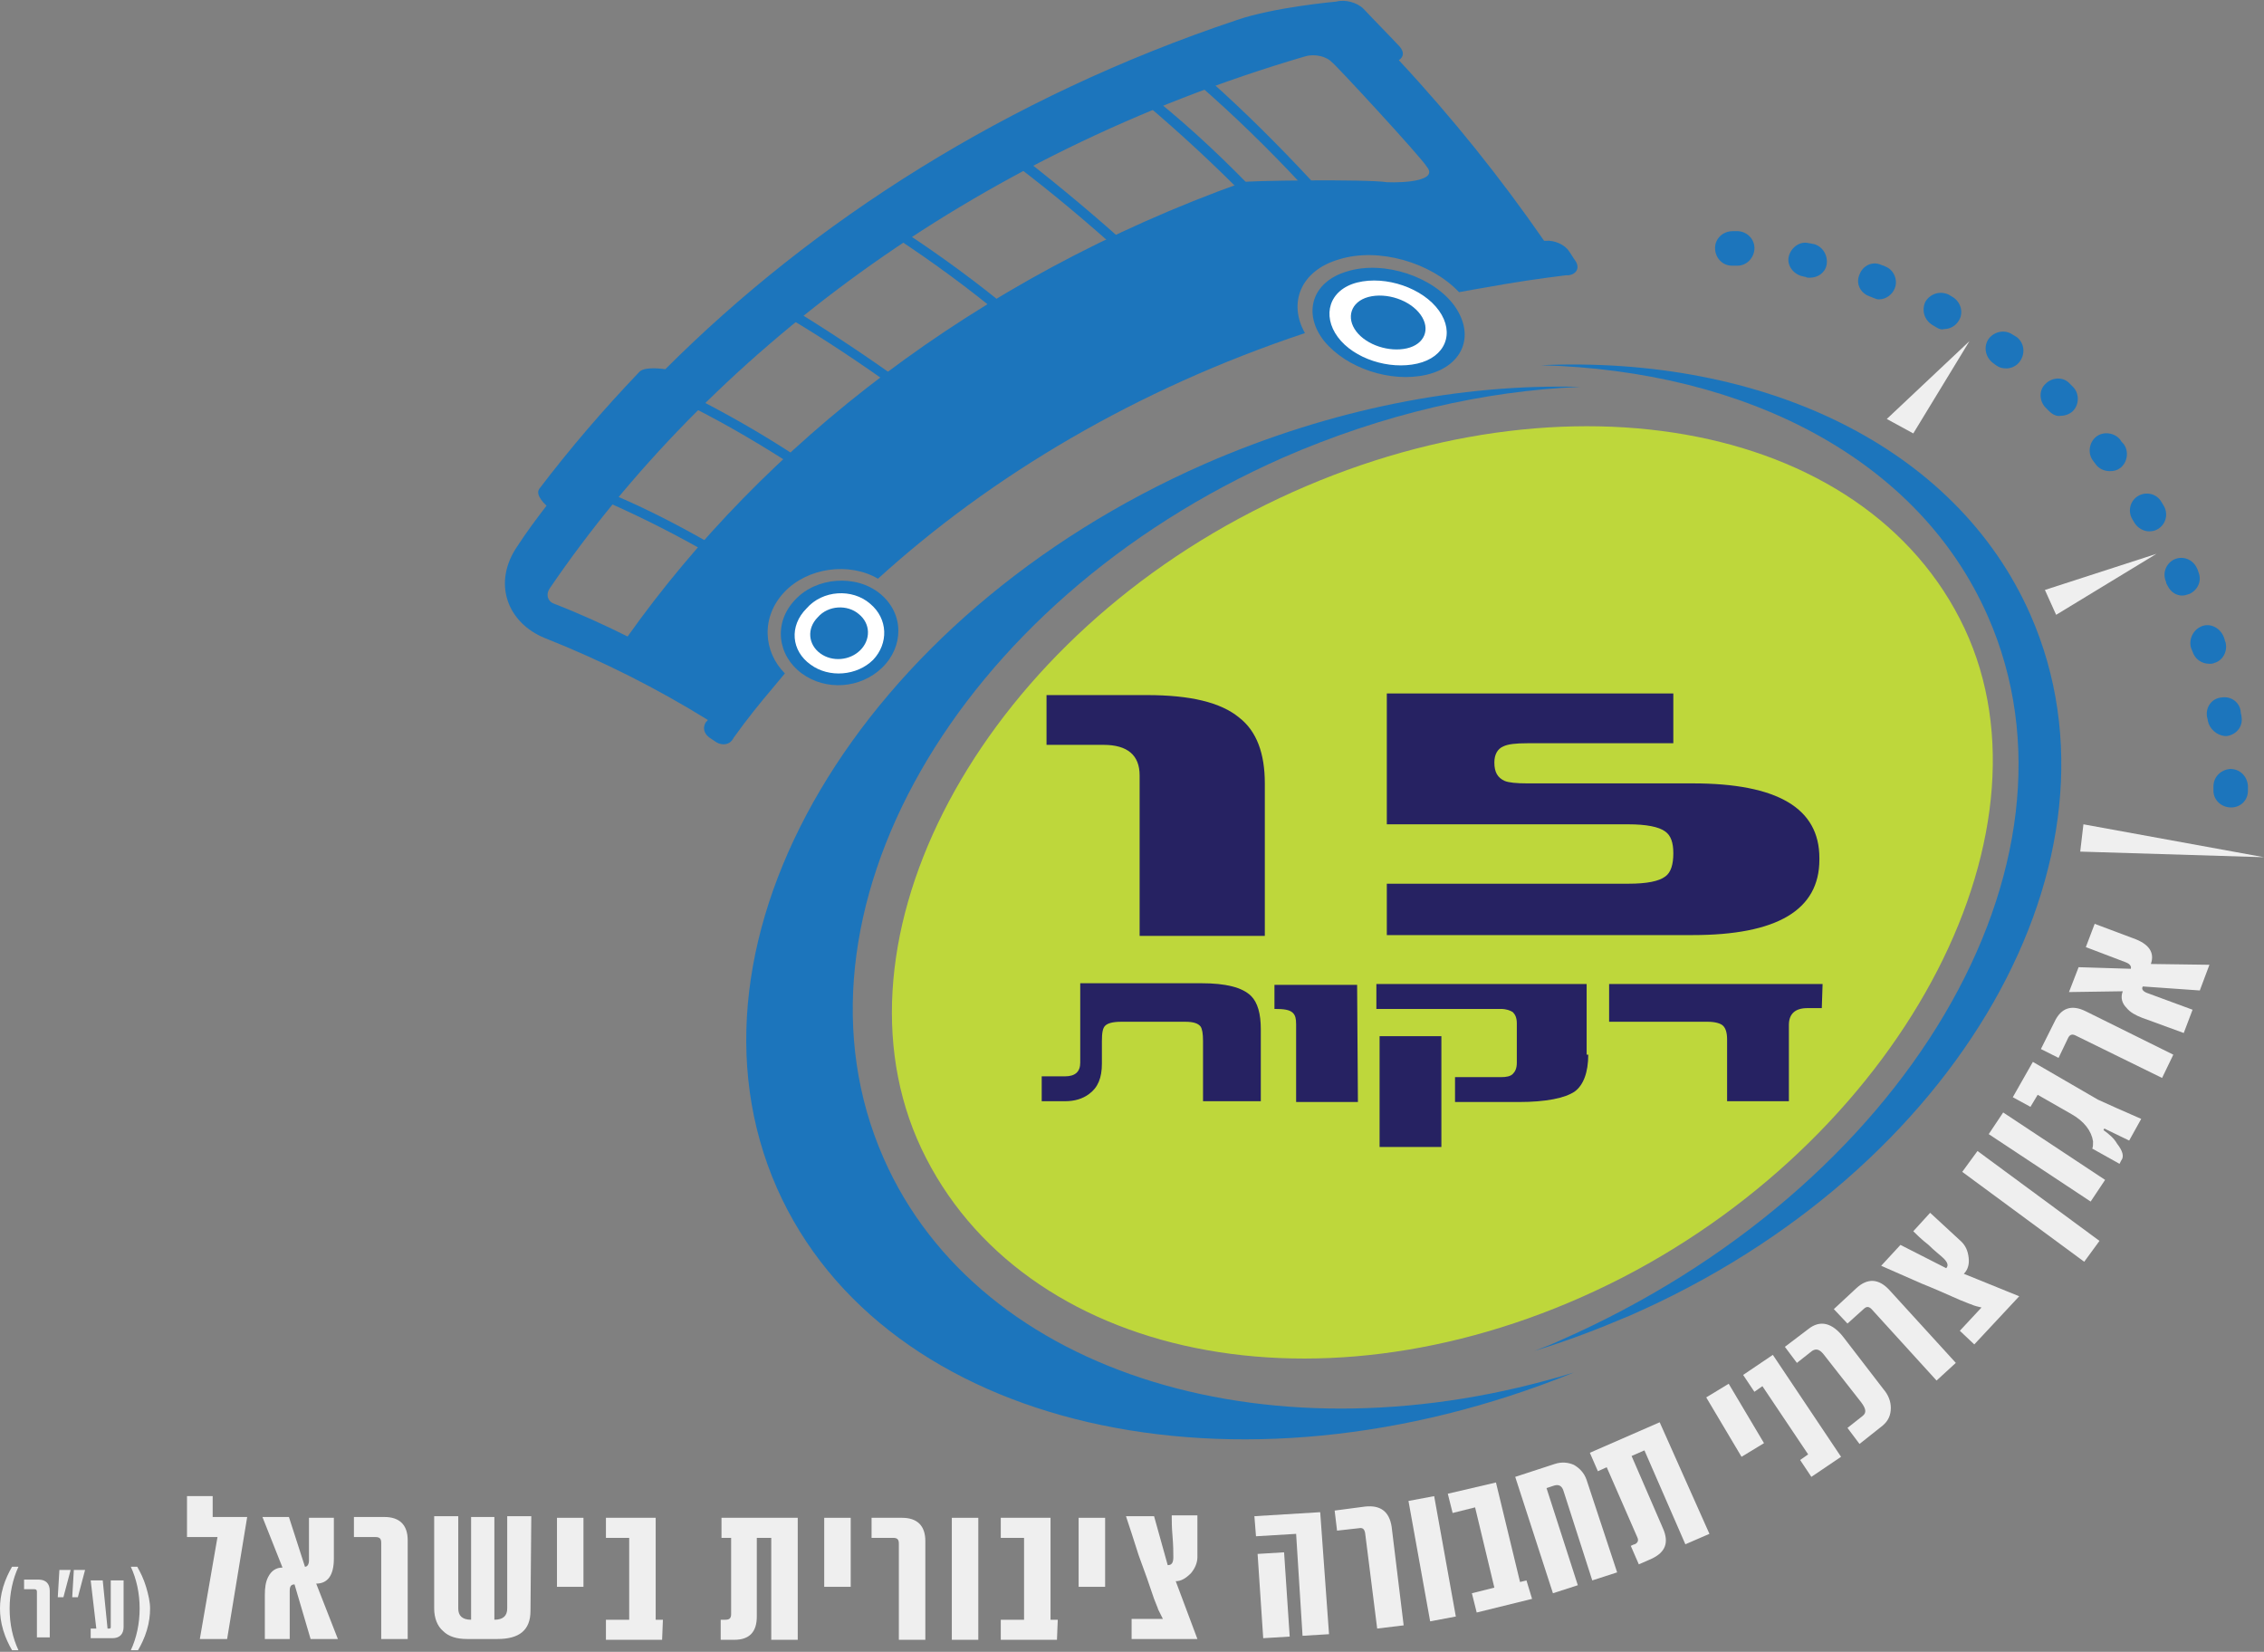 <?xml version="1.0" encoding="utf-8"?>
<!-- Generator: Adobe Illustrator 19.0.0, SVG Export Plug-In . SVG Version: 6.00 Build 0)  -->
<svg version="1.1" id="_x31_5minlogo" xmlns="http://www.w3.org/2000/svg" xmlns:xlink="http://www.w3.org/1999/xlink" x="0px"
	 y="0px" viewBox="-338 178.2 282.1 205.8" style="enable-background:new -338 178.2 282.1 205.8;" xml:space="preserve">
<rect x="-338" y="178.2" width="282.1" height="205.8" fill="#808080" stroke="none"/>
<style type="text/css">
	.st0{fill:#1C75BC;}
	.st1{fill:#FFFFFF;}
	.st2{fill:#BED73B;}
	.st3{fill:#262262;}
	.st4{fill:#EFEFEF;}
</style>
<path id="line_left" class="st0" d="M-227.9,322.5c-13.3-30.2,9-69.3,49.8-87.3c12.4-5.4,25-8.3,37-8.8c-14.8-0.4-31,2.7-46.8,9.6
	c-43,18.9-66.9,59.3-53.3,90.2c13.3,30.1,57.2,40.1,99.3,23C-178.9,360.6-215.9,349.8-227.9,322.5z"/>
<path id="line_right" class="st0" d="M-85,254.8c-9.3-21.1-33.4-32.3-61-31.1c25.6,0.7,47.1,11.7,55.7,31.3
	c13.6,30.9-10.3,71.3-53.3,90.2c-1.1,0.5-2.1,0.9-3.2,1.3c4-1.2,7.9-2.7,11.9-4.4C-94,324.2-71.7,285.1-85,254.8z"/>
<g id="bus">
	<path class="st0" d="M-228.3,252.2c-3-2.5-8-2.1-10.6,0.7c-2.8,2.9-2.2,7,0.8,9.2s7.3,1.9,10-0.7
		C-225.4,258.8-225.3,254.7-228.3,252.2z M-230,259.9c-1.8,1.7-4.6,2-6.6,0.5s-2.2-4.1-0.5-6c1.9-1.9,5-2.1,6.9-0.5
		C-228.3,255.5-228.3,258.2-230,259.9z"/>
	<path class="st1" d="M-229.6,253.4c-2.2-1.9-5.9-1.7-7.9,0.6c-2.2,2.2-1.9,5.3,0.5,7c2.3,1.7,5.8,1.4,7.8-0.6
		C-227.3,258.4-227.3,255.3-229.6,253.4z"/>
	<path class="st0" d="M-231,254.7c-1.4-1.2-3.8-1.1-5.1,0.4c-1.4,1.4-1.2,3.4,0.3,4.5s3.7,0.9,5-0.4S-229.5,255.9-231,254.7z"/>
	<path class="st0" d="M-156.7,216.4c-2.6-3.7-8.8-5.8-13.4-4.4c-4.5,1.3-5.6,5.3-2.9,8.7c2.8,3.4,8.3,5.2,12.7,4.2
		S-154.1,220.2-156.7,216.4z M-161.9,222.7c-2.9,0.7-6.6-0.5-8.3-2.8c-1.8-2.3-1-4.8,2-5.7c2.9-0.9,6.8,0.4,8.6,2.9
		C-157.9,219.5-159,222-161.9,222.7z"/>
	<path class="st1" d="M-168.9,213.4c-3.5,0.9-4.4,4.1-2.4,6.8c2,2.7,6.4,4.1,9.9,3.3s4.7-3.8,2.7-6.6
		C-160.7,214.1-165.3,212.5-168.9,213.4z"/>
	<path class="st0" d="M-167.5,215.2c-2.2,0.6-2.8,2.6-1.5,4.3s4.1,2.6,6.3,2.1s3-2.4,1.7-4.2S-165.2,214.6-167.5,215.2z"/>
	<path class="st0" d="M-248.3,246.6c-0.3,0.3-0.5,0.6-0.8,0.9c-4.3-2.5-8.8-4.8-13.6-6.9c0.3-0.3,0.5-0.6,0.8-0.9
		C-257.1,241.7-252.6,244.1-248.3,246.6z"/>
	<path class="st0" d="M-237.5,235.9c-0.3,0.3-0.6,0.5-0.9,0.8c-4.3-2.8-8.8-5.5-13.6-7.9c0.3-0.3,0.6-0.6,0.9-0.9
		C-246.4,230.3-241.8,233-237.5,235.9z"/>
	<path class="st0" d="M-225.4,225.9c-0.3,0.2-0.7,0.5-1,0.7c-4.3-3.1-8.8-6.1-13.5-8.9c0.3-0.3,0.7-0.6,1-0.8
		C-234.2,219.8-229.7,222.8-225.4,225.9z"/>
	<path class="st0" d="M-211.9,217c-0.4,0.2-0.7,0.4-1.1,0.7c-4.2-3.5-8.7-6.8-13.4-9.9c0.4-0.3,0.7-0.5,1.1-0.7
		C-220.6,210.2-216.1,213.5-211.9,217z"/>
	<path class="st0" d="M-197,209.2c-0.4,0.2-0.8,0.4-1.2,0.6c-4.2-3.8-8.6-7.5-13.2-11c0.4-0.2,0.8-0.4,1.2-0.7
		C-205.6,201.7-201.2,205.4-197,209.2z"/>
	<path class="st0" d="M-181,202.7c-0.4,0.2-0.9,0.3-1.3,0.5c-4.1-4.2-8.4-8.2-13-12.1c0.4-0.2,0.9-0.4,1.3-0.5
		C-189.3,194.4-185,198.5-181,202.7z"/>
	<path class="st0" d="M-174.6,200.7c-0.4,0.1-0.9,0.3-1.3,0.4c-4-4.3-8.3-8.5-12.9-12.5c0.5-0.2,0.9-0.3,1.4-0.5
		C-182.9,192.1-178.7,196.3-174.6,200.7z"/>
	<path class="st0" d="M-145.4,208.2c-0.1,0-0.1,0-0.2,0c-5.4-7.8-11.4-15.3-18.1-22.5c0.6-0.4,0.7-1,0.1-1.7c-1.5-1.6-3-3.1-4.5-4.7
		c-0.8-0.8-2.3-1.2-3.4-0.9c0,0-7.8,0.7-12.4,2.3c-28.7,9.6-52.8,25.1-71.2,43.5c0,0-2.5-0.4-3.2,0.3c-4.5,4.7-8.7,9.6-12.5,14.6
		c-0.6,0.8,0.9,2.1,0.9,2.1c-1.3,1.7-2.5,3.3-3.6,5c-3.2,4.6-1.3,9.6,3.4,11.5c7.3,2.9,14,6.3,20.3,10.2c-0.1,0.1-0.1,0.2-0.2,0.2
		c-0.5,0.7-0.3,1.5,0.4,2c0.3,0.2,0.6,0.4,0.9,0.6c0.7,0.4,1.6,0.3,2-0.4c0.1-0.1,0.1-0.2,0.2-0.3c1.5-2.1,3.1-4.1,4.8-6.1
		c0.5-0.6,1-1.2,1.5-1.8c-2.7-2.7-3-7-0.1-10.1s8.1-3.8,11.7-1.7c14.2-12.9,32.2-23.6,53.2-30.6c-2.1-3.7-0.6-7.8,4.3-9.2
		c4.9-1.5,11.4,0.4,14.9,4.1c1.1-0.2,2.2-0.4,3.4-0.6c3.3-0.6,6.6-1.1,9.9-1.5c0.1,0,0.2,0,0.3,0c1-0.1,1.5-0.9,0.9-1.8
		c-0.3-0.4-0.5-0.8-0.8-1.2C-143,208.7-144.3,208.1-145.4,208.2z M-160.2,199c1.4,1.7-2.7,2-5,1.9c-2.4-0.4-17.9-0.2-17.9,0
		c-33.6,12-59.8,32.8-76.7,56.6c-3-1.5-6.1-2.9-9.2-4.1c-0.8-0.3-1-1.2-0.5-1.9c19.7-28.9,52.2-54,94.2-66.3c1.1-0.3,2.6,0,3.3,0.8
		C-172,185.8-160.8,197.9-160.2,199z"/>
</g>
<g id="logo">
	<path class="st2" d="M-93.8,255.3c13.2,25.6-6.6,63.8-42.1,82.1c-35.5,18.2-73.5,10.8-86.7-14.9c-13.2-25.6,5.3-62.4,40.7-80.6
		C-146.4,223.6-107,229.6-93.8,255.3z"/>
	<g>
		<path class="st3" d="M-180.3,294.8H-196v-20c0-2.5-1.5-3.8-4.5-3.8h-7.1v-6.2h12.5c5.4,0,9.2,0.9,11.5,2.8
			c2.2,1.7,3.2,4.5,3.2,8.2v19H-180.3z"/>
		<path class="st3" d="M-111.3,285.3c0,6.3-5.3,9.4-15.8,9.4h-38.1v-6.4h30.1c2.3,0,3.8-0.3,4.6-0.9c0.7-0.5,1-1.5,1-2.9
			c0-1.3-0.3-2.2-1-2.7c-0.8-0.6-2.4-0.9-4.6-0.9h-30.1v-16.3h35.7v6.2h-18.2c-1.4,0-2.4,0.1-3,0.4c-0.7,0.3-1.1,1-1.1,2
			c0,1.2,0.4,1.9,1.3,2.3c0.5,0.2,1.4,0.3,2.8,0.3h20.6c10.6,0,15.8,3.1,15.8,9.3L-111.3,285.3L-111.3,285.3z"/>
	</g>
	<g>
		<path class="st3" d="M-180.9,315.4h-7.2v-7.5c0-0.9-0.1-1.5-0.3-1.8c-0.3-0.4-0.9-0.6-1.9-0.6h-8c-1.1,0-1.7,0.2-2,0.5
			s-0.4,0.9-0.4,1.9v2.8c0,1.8-0.5,3-1.6,3.8c-0.8,0.6-1.8,0.9-3,0.9h-2.9v-3.1h2.9c1.3,0,1.9-0.6,1.9-1.7v-9.9h15.1
			c3,0,5.1,0.5,6.2,1.6c0.8,0.8,1.2,2.2,1.2,4.1V315.4L-180.9,315.4z"/>
		<path class="st3" d="M-168.8,315.5h-7.7v-9.7c0-0.7-0.1-1.1-0.4-1.4c-0.4-0.4-1.1-0.5-2.3-0.5v-3h10.3L-168.8,315.5L-168.8,315.5
			L-168.8,315.5z"/>
		<path class="st3" d="M-140.1,309.6c0,2.2-0.6,3.8-1.7,4.6c-1.2,0.8-3.5,1.3-7,1.3h-7.9v-3.1h5.7c0.7,0,1.2-0.1,1.5-0.4
			s0.5-0.7,0.5-1.4v-4.9c0-0.7-0.2-1.1-0.5-1.4c-0.3-0.2-0.8-0.4-1.5-0.4h-15.5v-3.1h26.2v8.8H-140.1L-140.1,309.6z M-158.4,321.1
			h-7.7v-13.8h7.7V321.1z"/>
		<path class="st3" d="M-111,303.8h-1.8c-1.5,0-2.3,0.7-2.3,2.1v9.5h-7.7v-7.7c0-0.9-0.2-1.4-0.5-1.7c-0.3-0.3-1-0.5-1.9-0.5h-12.3
			v-4.7h26.6L-111,303.8L-111,303.8L-111,303.8z"/>
	</g>
	<g id="dot">
		<path class="st0" d="M-62.2,276.7c0-0.2,0-0.4,0-0.5l0,0l0,0c0-1.2,0.9-2.1,2.1-2.2l0,0c1.2,0,2.1,0.9,2.2,2.1l0,0
			c0,0.2,0,0.4,0,0.6l0,0c0,1.2-0.9,2.1-2.1,2.1l0,0l0,0l0,0C-61.2,278.8-62.2,277.9-62.2,276.7L-62.2,276.7z M-62.9,268
			c0-0.2-0.1-0.4-0.1-0.5l0,0c-0.2-1.2,0.6-2.3,1.8-2.4l0,0c1.2-0.2,2.3,0.6,2.4,1.8l0,0c0,0.2,0.1,0.4,0.1,0.6l0,0
			c0.2,1.2-0.6,2.2-1.8,2.4l0,0c-0.1,0-0.2,0-0.3,0l0,0C-61.8,269.8-62.7,269-62.9,268L-62.9,268z M-64.8,259.4
			c-0.1-0.2-0.1-0.3-0.2-0.5l0,0c-0.3-1.1,0.3-2.3,1.4-2.7l0,0c1.1-0.4,2.3,0.3,2.7,1.4l0,0c0.1,0.2,0.1,0.4,0.2,0.6l0,0
			c0.3,1.1-0.3,2.3-1.4,2.6l0,0c-0.2,0.1-0.4,0.1-0.6,0.1l0,0C-63.7,260.9-64.5,260.3-64.8,259.4L-64.8,259.4z M-67.9,251.2
			c-0.1-0.2-0.2-0.3-0.2-0.5l0,0c-0.5-1.1,0-2.3,1-2.8l0,0c1.1-0.5,2.3,0,2.8,1l0,0c0.1,0.2,0.2,0.4,0.2,0.5l0,0
			c0.5,1.1,0,2.3-1.1,2.8l0,0c-0.3,0.1-0.6,0.2-0.9,0.2l0,0C-66.8,252.4-67.5,252-67.9,251.2L-67.9,251.2z M-72,243.4
			c-0.1-0.2-0.2-0.3-0.3-0.5l0,0c-0.6-1-0.3-2.3,0.7-2.9l0,0c1-0.6,2.3-0.3,2.9,0.7l0,0c0.1,0.2,0.2,0.3,0.3,0.5l0,0
			c0.6,1,0.3,2.3-0.7,2.9l0,0c-0.3,0.2-0.7,0.3-1.1,0.3l0,0C-70.9,244.4-71.6,244-72,243.4L-72,243.4z M-76.9,236
			c-0.1-0.1-0.2-0.3-0.3-0.4l0,0l0,0c-0.7-0.9-0.5-2.3,0.4-3l0,0c0.9-0.7,2.3-0.5,3,0.4l0,0c0.1,0.2,0.2,0.3,0.4,0.5l0,0
			c0.7,0.9,0.5,2.3-0.4,3l0,0c-0.4,0.3-0.8,0.4-1.3,0.4l0,0C-75.8,236.9-76.5,236.6-76.9,236L-76.9,236z M-82.7,229.4
			c-0.1-0.1-0.3-0.3-0.4-0.4l0,0c-0.8-0.8-0.9-2.2,0-3l0,0c0.8-0.8,2.2-0.9,3,0l0,0c0.1,0.1,0.3,0.3,0.4,0.4l0,0
			c0.8,0.8,0.8,2.2,0,3l0,0c-0.4,0.4-1,0.6-1.5,0.6l0,0C-81.7,230.1-82.2,229.9-82.7,229.4L-82.7,229.4z M-89.3,223.7
			c-0.1-0.1-0.3-0.2-0.4-0.3l0,0l0,0c-0.9-0.7-1.2-2-0.5-3l0,0c0.7-0.9,2-1.2,3-0.5l0,0c0.2,0.1,0.3,0.2,0.5,0.3l0,0
			c0.9,0.7,1.1,2,0.4,3l0,0c-0.4,0.6-1.1,0.9-1.7,0.9l0,0C-88.5,224.1-88.9,224-89.3,223.7L-89.3,223.7z M-96.7,219
			c-0.2-0.1-0.3-0.2-0.5-0.3l0,0c-1-0.6-1.4-1.8-0.9-2.9l0,0c0.6-1,1.8-1.4,2.9-0.9l0,0c0.2,0.1,0.3,0.2,0.5,0.3l0,0
			c1,0.6,1.4,1.9,0.8,2.9l0,0c-0.4,0.7-1.1,1.1-1.9,1.1l0,0C-96,219.3-96.4,219.2-96.7,219L-96.7,219z M-104.6,215.3
			c-0.2-0.1-0.3-0.1-0.5-0.2l0,0c-1.1-0.4-1.7-1.6-1.2-2.7l0,0c0.4-1.1,1.6-1.7,2.7-1.2l0,0c0.2,0.1,0.4,0.1,0.5,0.2l0,0
			c1.1,0.4,1.6,1.7,1.2,2.7l0,0c-0.3,0.8-1.1,1.4-2,1.4l0,0C-104.1,215.5-104.4,215.4-104.6,215.3L-104.6,215.3z M-113,212.7
			c-0.2,0-0.4-0.1-0.5-0.1l0,0l0,0c-1.1-0.3-1.9-1.4-1.6-2.5l0,0c0.3-1.1,1.4-1.9,2.5-1.6l0,0c0.2,0,0.4,0.1,0.6,0.1l0,0
			c1.1,0.3,1.8,1.4,1.6,2.6l0,0c-0.2,1-1.1,1.6-2.1,1.6l0,0C-112.7,212.8-112.9,212.8-113,212.7L-113,212.7z M-121.7,211.3
			c-0.3,0-0.5,0-0.5,0l0,0c-1.2,0-2.1-1-2.1-2.2l0,0c0-1.2,1-2.1,2.2-2.1l0,0c0,0,0.2,0,0.7,0l0,0c1.2,0.1,2.1,1.1,2,2.3l0,0
			c-0.1,1.1-1,2-2.1,2l0,0C-121.6,211.3-121.6,211.3-121.7,211.3L-121.7,211.3z"/>
	</g>
</g>
<g id="text">
	<polygon class="st4" points="-78.4,280.9 -55.9,285 -78.8,284.3 	"/>
	<polygon class="st4" points="-83.2,251.7 -69.3,247.2 -81.8,254.8 	"/>
	<polygon class="st4" points="-102.9,230.4 -92.6,220.7 -99.6,232.2 	"/>
	<g>
		<path class="st4" d="M-307.2,367.2l-2.5,15.2h-3.4l2.2-12.7h-3.8v-5.1h3.2v2.6H-307.2z"/>
		<path class="st4" d="M-295.9,382.4h-3.4l-2-6.8c-0.4,0-0.6,0.2-0.6,0.8v6h-3.1v-5.5c0-0.9,0.1-1.6,0.4-2.2c0.4-0.8,1-1.2,1.8-1.2
			l-2.5-6.3h3.3l2,6.2c0.3,0,0.5-0.3,0.5-0.8v-5.3h3.1v5.1c0,2.1-0.8,3.1-2.2,3.1L-295.9,382.4z"/>
		<path class="st4" d="M-287.2,382.4h-3.3v-12c0-0.5-0.2-0.7-0.7-0.7h-2.7v-2.5h3.8c1.9,0,2.9,1,2.9,2.9
			C-287.2,370.1-287.2,382.4-287.2,382.4z"/>
		<path class="st4" d="M-271.9,378.9c0,2.4-1.4,3.5-4.1,3.5h-3.8c-1.3,0-2.3-0.3-3-1c-0.7-0.6-1.1-1.6-1.1-2.8v-11.5h3v11.5
			c0,0.9,0.5,1.4,1.6,1.4v-12.8h2.9V380c1.1,0,1.6-0.5,1.6-1.4v-11.5h3L-271.9,378.9z"/>
		<path class="st4" d="M-265.3,375.9h-3.3v-8.6h3.3V375.9z"/>
		<path class="st4" d="M-255.5,382.5h-7V380h2.9v-10.2h-2.9v-2.5h6.2V380h0.9L-255.5,382.5z"/>
		<path class="st4" d="M-238.6,382.5h-3.3v-12.7h-1.8v9.8c0,1.9-0.9,2.9-2.8,2.9h-1.7V380c0.3,0,0.5,0,0.6,0c0.5,0,0.7-0.2,0.7-0.7
			v-9.5h-1.2v-2.5h9.5V382.5z"/>
		<path class="st4" d="M-232,375.9h-3.3v-8.6h3.3V375.9z"/>
		<path class="st4" d="M-222.7,382.5h-3.3v-12c0-0.5-0.2-0.7-0.7-0.7h-2.7v-2.5h3.8c1.9,0,2.9,1,2.9,2.9V382.5z"/>
		<path class="st4" d="M-216.1,382.5h-3.3v-15.2h3.3V382.5z"/>
		<path class="st4" d="M-206.3,382.5h-7V380h2.9v-10.2h-2.9v-2.5h6.2V380h0.9L-206.3,382.5z"/>
		<path class="st4" d="M-200.3,375.9h-3.3v-8.6h3.3V375.9z"/>
		<path class="st4" d="M-188.8,382.4h-8.2v-2.5h3.9c-0.2-0.4-0.4-0.8-0.6-1.2c0-0.1-0.2-0.5-0.5-1.3c-0.6-1.8-1.2-3.5-1.8-5.1
			c-0.1-0.2-0.6-1.9-1.7-5.2h3.5l1.7,6.1c0.5,0,0.7-0.3,0.7-1c0-0.6,0-1.4-0.1-2.6c-0.1-1.1-0.1-2-0.1-2.6h3.2v5.2
			c0,0.7-0.3,1.4-0.8,2c-0.6,0.6-1.2,1-1.9,1L-188.8,382.4z"/>
		<path class="st4" d="M-172.4,381.8l-3.3,0.2l-0.8-12.7l-5,0.3l-0.2-2.5l8.2-0.5L-172.4,381.8z M-177.3,382.1l-3.3,0.2l-0.7-10.5
			l3.3-0.2L-177.3,382.1z"/>
		<path class="st4" d="M-163.1,380.7l-3.3,0.4l-1.5-11.9c-0.1-0.5-0.3-0.7-0.8-0.6l-2.7,0.3l-0.3-2.5l3.8-0.5c1.9-0.2,3,0.6,3.3,2.5
			L-163.1,380.7z"/>
		<path class="st4" d="M-156.6,379.6l-3.2,0.6l-2.7-15l3.2-0.6L-156.6,379.6z"/>
		<path class="st4" d="M-147.1,377.4l-6.9,1.7l-0.6-2.4l2.8-0.7l-2.4-10l-2.8,0.7l-0.6-2.4l6-1.4l3,12.4l0.8-0.2L-147.1,377.4z"/>
		<path class="st4" d="M-136.5,374.1l-3.1,1l-3.6-11.2c-0.2-0.6-0.6-0.8-1.2-0.6l-0.9,0.3l3.9,12.1l-3.1,1l-4.7-14.5l4.9-1.6
			c0.9-0.3,1.7-0.2,2.4,0.1c0.7,0.4,1.3,1,1.6,1.9L-136.5,374.1z"/>
		<path class="st4" d="M-125,369.3l-3,1.3l-5.1-11.7l-1.6,0.7l3.9,9c0.8,1.8,0.3,3-1.4,3.8l-1.6,0.7l-1-2.3c0.2-0.1,0.4-0.2,0.5-0.2
			c0.4-0.2,0.5-0.5,0.3-0.9l-3.8-8.7l-1.1,0.5l-1-2.3l8.7-3.8L-125,369.3z"/>
		<path class="st4" d="M-118.2,358l-2.8,1.7l-4.4-7.4l2.8-1.7L-118.2,358z"/>
		<path class="st4" d="M-108.6,359.7l-3.7,2.5l-1.4-2.1l1-0.7l-5.7-8.5l-1,0.7l-1.4-2.1l3.7-2.5L-108.6,359.7z"/>
		<path class="st4" d="M-103.3,351.3c0.6,0.7,0.9,1.5,0.9,2.3c0,0.9-0.3,1.6-1,2.2l-2.9,2.3l-1.5-2l1.9-1.5c0.5-0.4,0.4-0.9-0.2-1.7
			l-4.7-6c-0.5-0.6-0.9-0.7-1.4-0.4l-1.9,1.5l-1.5-2l2.9-2.2c1.5-1.2,3-0.8,4.4,1L-103.3,351.3z"/>
		<path class="st4" d="M-94.3,348l-2.4,2.2l-8.1-8.9c-0.3-0.3-0.6-0.4-1,0l-2,1.8l-1.7-1.8l2.8-2.6c1.4-1.3,2.8-1.2,4.1,0.2
			L-94.3,348z"/>
		<path class="st4" d="M-86.4,339.7l-5.6,6l-1.8-1.7l2.7-2.9c-0.4-0.1-0.9-0.2-1.3-0.4c-0.1,0-0.5-0.2-1.3-0.5
			c-1.8-0.8-3.4-1.5-4.9-2.1c-0.2-0.1-1.8-0.8-5-2.2l2.4-2.6l5.7,2.9c0.3-0.3,0.2-0.7-0.3-1.2c-0.4-0.4-1.1-0.9-1.9-1.7
			c-0.9-0.7-1.5-1.3-1.9-1.7l2.1-2.3l3.9,3.6c0.5,0.5,0.8,1.1,0.9,2c0.1,0.8-0.1,1.5-0.6,2L-86.4,339.7z"/>
		<path class="st4" d="M-76.4,332.8l-1.9,2.6l-15.2-11.2l1.9-2.6L-76.4,332.8z"/>
		<path class="st4" d="M-75.7,325.2l-1.8,2.7l-12.7-8.4l1.8-2.7L-75.7,325.2z"/>
		<path class="st4" d="M-71.2,317.6l-1.5,2.7l-3.1-1.5l-0.1,0.2c0.7,0.5,1.3,1,1.7,1.7c0.7,0.9,0.9,1.6,0.5,2.1l-0.2,0.4l-3.4-1.9
			c0.1-0.2,0.1-0.5,0.1-0.9c-0.2-1.3-1.1-2.5-2.7-3.4l-4.2-2.4l-0.9,1.5l-2.2-1.2l2.5-4.4l8.1,4.7
			C-75.3,315.8-73.5,316.6-71.2,317.6z"/>
		<path class="st4" d="M-67.2,309.6l-1.4,2.9l-10.8-5.3c-0.4-0.2-0.7-0.1-0.9,0.3l-1.2,2.5l-2.2-1.1l1.7-3.4
			c0.8-1.7,2.1-2.2,3.9-1.3L-67.2,309.6z"/>
		<path class="st4" d="M-62.7,298.4l-1.2,3.2l-7.1-0.5c-0.2,0.3,0,0.6,0.5,0.8l5.7,2.1l-1.1,2.9l-5.2-1.9c-0.8-0.3-1.5-0.7-1.9-1.2
			c-0.6-0.6-0.8-1.3-0.5-2.1l-6.7,0.1l1.2-3.1l6.5,0.2c0.1-0.3-0.1-0.6-0.6-0.8l-5-1.9l1.1-2.9l4.8,1.8c2,0.7,2.7,1.8,2.2,3.2
			L-62.7,298.4z"/>
	</g>
	<g>
		<path class="st4" d="M-335.7,383.8h-0.8c-0.4-0.7-0.8-1.5-1.1-2.5c-0.3-1-0.4-1.9-0.4-2.7c0-0.8,0.1-1.7,0.4-2.7s0.7-1.8,1.1-2.5
			h0.8c-0.7,1.5-1.1,3.3-1.1,5.2C-336.8,380.6-336.4,382.3-335.7,383.8z"/>
		<path class="st4" d="M-331.8,382.2h-1.6v-5.7c0-0.2-0.1-0.3-0.3-0.3h-1.3V375h1.8c0.9,0,1.4,0.5,1.4,1.4V382.2L-331.8,382.2z"/>
		<path class="st4" d="M-329.2,373.8l-0.9,3.4h-0.7l0.2-3.4H-329.2z M-327.4,373.8l-0.9,3.4h-0.7l0.2-3.4H-327.4z"/>
		<path class="st4" d="M-322.6,380.9c0,0.9-0.5,1.4-1.4,1.4h-2.7v-1.2h0.7l-0.7-6h1.5l0.6,6h0.2c0.2,0,0.2-0.1,0.2-0.2v-5.8h1.6
			L-322.6,380.9L-322.6,380.9z"/>
		<path class="st4" d="M-319.3,378.6c0,0.8-0.1,1.7-0.4,2.7s-0.7,1.8-1.1,2.5h-0.9c0.7-1.5,1.1-3.3,1.1-5.2s-0.4-3.7-1.1-5.2h0.8
			c0.4,0.7,0.8,1.5,1.1,2.5C-319.5,376.9-319.3,377.8-319.3,378.6z"/>
	</g>
</g>
</svg>
